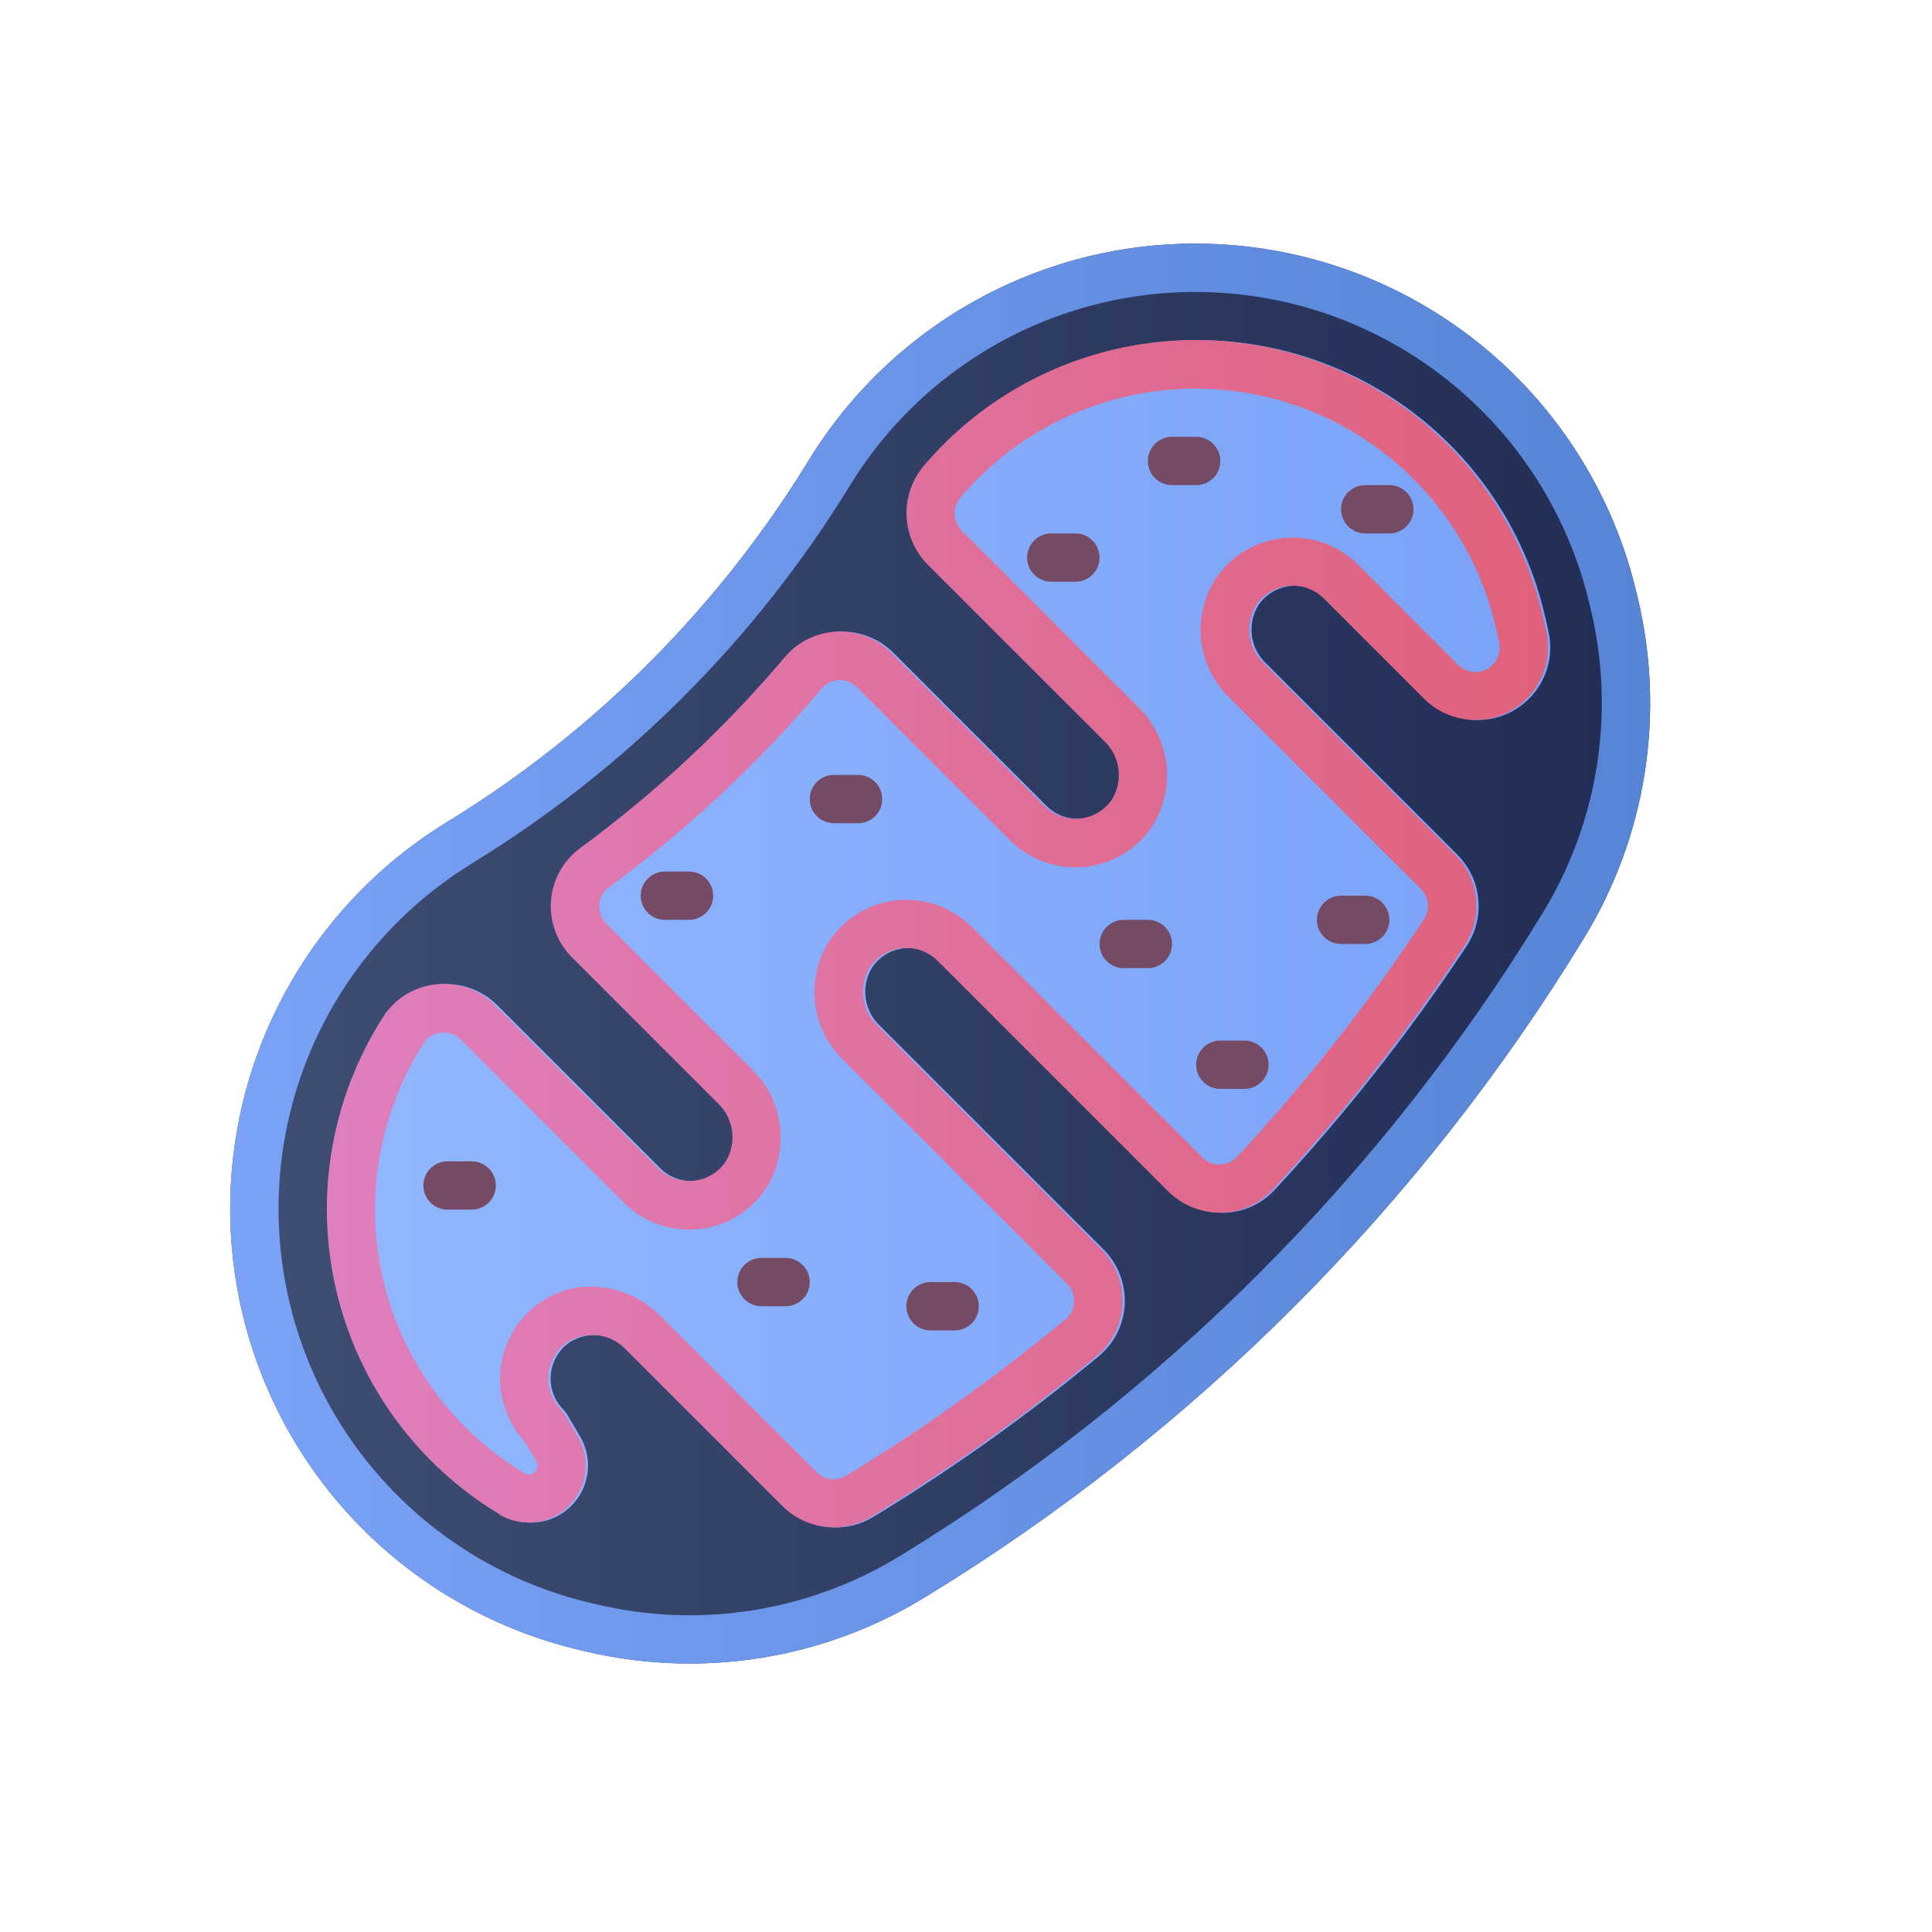<?xml version="1.0" encoding="UTF-8" standalone="no"?>
<svg
   width="700pt"
   height="700pt"
   version="1.1"
   viewBox="0 0 700 700"
   id="svg246"
   sodipodi:docname="powerhouse.svg"
   inkscape:version="1.2.1 (9c6d41e410, 2022-07-14, custom)"
   xmlns:inkscape="http://www.inkscape.org/namespaces/inkscape"
   xmlns:sodipodi="http://sodipodi.sourceforge.net/DTD/sodipodi-0.dtd"
   xmlns:xlink="http://www.w3.org/1999/xlink"
   xmlns="http://www.w3.org/2000/svg"
   xmlns:svg="http://www.w3.org/2000/svg">
  <sodipodi:namedview
     id="namedview248"
     pagecolor="#ffffff"
     bordercolor="#000000"
     borderopacity="0.25"
     inkscape:showpageshadow="2"
     inkscape:pageopacity="0.0"
     inkscape:pagecheckerboard="true"
     inkscape:deskcolor="#d1d1d1"
     inkscape:document-units="pt"
     showgrid="false"
     inkscape:zoom="0.70710678"
     inkscape:cx="291.32799"
     inkscape:cy="534.57273"
     inkscape:window-width="1667"
     inkscape:window-height="848"
     inkscape:window-x="0"
     inkscape:window-y="0"
     inkscape:window-maximized="1"
     inkscape:current-layer="g244" />
  <defs
     id="defs188">
    <linearGradient
       inkscape:collect="always"
       id="linearGradient3058">
      <stop
         style="stop-color:#91b7ff;stop-opacity:1;"
         offset="0"
         id="stop3054" />
      <stop
         style="stop-color:#7aa2f7;stop-opacity:1;"
         offset="1"
         id="stop3056" />
    </linearGradient>
    <linearGradient
       inkscape:collect="always"
       id="linearGradient2998">
      <stop
         style="stop-color:#7aa2f7;stop-opacity:1;"
         offset="0"
         id="stop2994" />
      <stop
         style="stop-color:#5784d5;stop-opacity:1;"
         offset="1"
         id="stop2996" />
    </linearGradient>
    <linearGradient
       inkscape:collect="always"
       id="linearGradient2942">
      <stop
         style="stop-color:#df7fbe;stop-opacity:1;"
         offset="0"
         id="stop2938" />
      <stop
         style="stop-color:#e0617a;stop-opacity:1;"
         offset="1"
         id="stop2940" />
    </linearGradient>
    <linearGradient
       inkscape:collect="always"
       id="linearGradient2890">
      <stop
         style="stop-color:#3f4e74;stop-opacity:1;"
         offset="0"
         id="stop2886" />
      <stop
         style="stop-color:#222d56;stop-opacity:1;"
         offset="1"
         id="stop2888" />
    </linearGradient>
    <symbol
       id="i"
       overflow="visible">
      <path
         d="m29.312-1.75c-1.512 0.781-3.09 1.371-4.734 1.766-1.637 0.406-3.34 0.609-5.109 0.609-5.312 0-9.527-1.484-12.641-4.453-3.106-2.969-4.656-7-4.656-12.094s1.551-9.125 4.656-12.094c3.113-2.969 7.328-4.453 12.641-4.453 1.77 0 3.473 0.199 5.109 0.594 1.645 0.398 3.223 0.992 4.734 1.781v6.594c-1.531-1.039-3.039-1.801-4.516-2.281-1.48-0.488-3.039-0.734-4.672-0.734-2.938 0-5.246 0.945-6.922 2.828-1.68 1.875-2.516 4.465-2.516 7.766 0 3.293 0.836 5.883 2.516 7.766 1.676 1.875 3.984 2.812 6.922 2.812 1.633 0 3.191-0.238 4.672-0.719 1.477-0.488 2.984-1.254 4.516-2.297z"
         id="path161" />
    </symbol>
    <symbol
       id="d"
       overflow="visible">
      <path
         d="m21.453-17.406c-0.68-0.312-1.352-0.539-2.016-0.688-0.656-0.156-1.32-0.234-1.984-0.234-1.969 0-3.484 0.633-4.547 1.891-1.055 1.262-1.578 3.07-1.578 5.422v11.016h-7.656v-23.922h7.656v3.922c0.977-1.562 2.102-2.703 3.375-3.422 1.281-0.719 2.812-1.078 4.594-1.078 0.25 0 0.523 0.012 0.828 0.031 0.301 0.023 0.734 0.07 1.297 0.141z"
         id="path164" />
    </symbol>
    <symbol
       id="c"
       overflow="visible">
      <path
         d="m27.562-12.031v2.188h-17.891c0.188 1.793 0.832 3.137 1.938 4.031 1.113 0.898 2.672 1.344 4.672 1.344 1.602 0 3.25-0.234 4.938-0.703 1.688-0.477 3.422-1.203 5.203-2.172v5.891c-1.805 0.688-3.609 1.203-5.422 1.547-1.812 0.352-3.621 0.531-5.422 0.531-4.336 0-7.703-1.098-10.109-3.297-2.398-2.207-3.594-5.297-3.594-9.266 0-3.906 1.176-6.973 3.531-9.203 2.363-2.238 5.609-3.359 9.734-3.359 3.758 0 6.769 1.137 9.031 3.406 2.258 2.262 3.391 5.281 3.391 9.062zm-7.859-2.531c0-1.457-0.43-2.629-1.281-3.516-0.844-0.895-1.949-1.344-3.312-1.344-1.492 0-2.699 0.418-3.625 1.25-0.918 0.836-1.492 2.039-1.719 3.609z"
         id="path167" />
    </symbol>
    <symbol
       id="a"
       overflow="visible">
      <path
         d="m14.391-10.766c-1.594 0-2.793 0.273-3.594 0.812-0.805 0.543-1.203 1.34-1.203 2.391 0 0.969 0.32 1.73 0.969 2.281 0.645 0.543 1.547 0.812 2.703 0.812 1.438 0 2.644-0.516 3.625-1.547 0.988-1.031 1.484-2.32 1.484-3.875v-0.875zm11.688-2.891v13.656h-7.703v-3.547c-1.031 1.449-2.188 2.508-3.469 3.172s-2.84 1-4.672 1c-2.481 0-4.496-0.723-6.047-2.172-1.543-1.445-2.312-3.32-2.312-5.625 0-2.812 0.961-4.867 2.891-6.172 1.938-1.312 4.969-1.969 9.094-1.969h4.516v-0.609c0-1.207-0.48-2.094-1.438-2.656-0.949-0.562-2.438-0.844-4.469-0.844-1.637 0-3.156 0.168-4.562 0.5-1.406 0.324-2.719 0.812-3.938 1.469v-5.828c1.645-0.406 3.289-0.707 4.938-0.906 1.656-0.207 3.305-0.312 4.953-0.312 4.32 0 7.438 0.855 9.344 2.562 1.914 1.699 2.875 4.461 2.875 8.281z"
         id="path170" />
    </symbol>
    <symbol
       id="h"
       overflow="visible">
      <path
         d="m12.031-30.719v6.797h7.875v5.469h-7.875v10.141c0 1.117 0.219 1.871 0.656 2.266 0.438 0.387 1.312 0.578 2.625 0.578h3.938v5.469h-6.562c-3.023 0-5.164-0.629-6.422-1.891-1.262-1.258-1.891-3.398-1.891-6.422v-10.141h-3.797v-5.469h3.797v-6.797z"
         id="path173" />
    </symbol>
    <symbol
       id="b"
       overflow="visible">
      <path
         d="m19.953-20.422v-12.812h7.688v33.234h-7.688v-3.453c-1.055 1.406-2.215 2.438-3.484 3.094-1.273 0.656-2.742 0.984-4.406 0.984-2.949 0-5.371-1.172-7.266-3.516-1.887-2.344-2.828-5.359-2.828-9.047s0.941-6.703 2.828-9.047c1.895-2.344 4.316-3.516 7.266-3.516 1.656 0 3.117 0.336 4.391 1 1.281 0.656 2.445 1.684 3.5 3.078zm-5.047 15.484c1.645 0 2.894-0.598 3.75-1.797 0.863-1.195 1.297-2.93 1.297-5.203 0-2.281-0.434-4.019-1.297-5.219-0.855-1.195-2.106-1.797-3.75-1.797-1.625 0-2.871 0.602-3.734 1.797-0.855 1.199-1.281 2.938-1.281 5.219 0 2.273 0.426 4.008 1.281 5.203 0.863 1.199 2.109 1.797 3.734 1.797z"
         id="path176" />
    </symbol>
    <symbol
       id="g"
       overflow="visible">
      <path
         d="m16.406-4.938c1.633 0 2.883-0.598 3.75-1.797 0.863-1.195 1.297-2.93 1.297-5.203 0-2.281-0.434-4.019-1.297-5.219-0.867-1.195-2.117-1.797-3.75-1.797-1.637 0-2.891 0.605-3.766 1.812-0.875 1.199-1.312 2.934-1.312 5.203 0 2.262 0.438 3.996 1.312 5.203 0.875 1.199 2.129 1.797 3.766 1.797zm-5.078-15.484c1.051-1.395 2.219-2.422 3.5-3.078 1.281-0.664 2.754-1 4.422-1 2.945 0 5.367 1.172 7.266 3.516 1.895 2.344 2.844 5.359 2.844 9.047s-0.949 6.703-2.844 9.047c-1.898 2.344-4.32 3.516-7.266 3.516-1.668 0-3.141-0.336-4.422-1s-2.449-1.691-3.5-3.078v3.453h-7.656v-33.234h7.656z"
         id="path179" />
    </symbol>
    <symbol
       id="f"
       overflow="visible">
      <path
         d="m0.531-23.922h7.656l6.422 16.234 5.469-16.234h7.656l-10.062 26.188c-1.012 2.664-2.195 4.523-3.547 5.578-1.344 1.062-3.121 1.594-5.328 1.594h-4.422v-5.016h2.391c1.301 0 2.242-0.211 2.828-0.625 0.594-0.406 1.055-1.148 1.391-2.219l0.203-0.656z"
         id="path182" />
    </symbol>
    <symbol
       id="e"
       overflow="visible">
      <path
         d="m12.234-25.672v19.453h2.953c3.363 0 5.93-0.832 7.703-2.5 1.77-1.664 2.656-4.086 2.656-7.266 0-3.156-0.887-5.555-2.656-7.203-1.762-1.656-4.328-2.484-7.703-2.484zm-8.219-6.219h8.672c4.844 0 8.445 0.344 10.812 1.031 2.375 0.688 4.41 1.859 6.109 3.516 1.488 1.438 2.598 3.102 3.328 4.984 0.727 1.875 1.094 4 1.094 6.375 0 2.406-0.367 4.559-1.094 6.453-0.73 1.887-1.84 3.547-3.328 4.984-1.711 1.648-3.762 2.82-6.156 3.516-2.398 0.688-5.984 1.031-10.766 1.031h-8.672z"
         id="path185" />
    </symbol>
    <linearGradient
       inkscape:collect="always"
       xlink:href="#linearGradient2890"
       id="linearGradient2892"
       x1="83.399"
       y1="345.505"
       x2="597.884"
       y2="345.505"
       gradientUnits="userSpaceOnUse" />
    <linearGradient
       inkscape:collect="always"
       xlink:href="#linearGradient2942"
       id="linearGradient2944"
       x1="118.421"
       y1="338.295"
       x2="560.845"
       y2="338.295"
       gradientUnits="userSpaceOnUse" />
    <linearGradient
       inkscape:collect="always"
       xlink:href="#linearGradient2998"
       id="linearGradient3000"
       x1="83.399"
       y1="345.505"
       x2="597.884"
       y2="345.505"
       gradientUnits="userSpaceOnUse" />
    <linearGradient
       inkscape:collect="always"
       xlink:href="#linearGradient3058"
       id="linearGradient3060"
       x1="119.272"
       y1="338.326"
       x2="561.696"
       y2="338.326"
       gradientUnits="userSpaceOnUse" />
  </defs>
  <g
     id="g244">
    <path
       d="m 209.573,597.724 2.082,0.5 v -0.004 c 12.551,3 25.41,4.519 38.316,4.523 30.039,-0.019 59.488,-8.324 85.109,-24 97.457,-59.473 179.32,-141.33 238.79,-238.79 22.609,-36.934 29.613,-81.34 19.477,-123.45 l -0.5,-2.066 0.004,0.004 c -7.535,-31.637 -24.297,-60.328 -48.156,-82.43 -23.859,-22.098 -53.742,-36.617 -85.863,-41.715 -32.121,-5.098 -65.031,-0.543 -94.559,13.09 -29.527,13.629 -54.344,35.719 -71.305,63.473 -32.707,53.383 -77.59,98.266 -130.98,130.97 -27.75,16.961 -49.844,41.777 -63.473,71.305 -13.629,29.531 -18.184,62.441 -13.086,94.562 5.094,32.121 19.613,62.004 41.715,85.863 22.102,23.859 50.789,40.621 82.426,48.16 z"
       id="path2211"
       style="fill:url(#linearGradient2892);fill-opacity:1"
       sodipodi:nodetypes="ccccccccccscccccscc" />
    <path
       d="m 181.765,548.745 c 5.305,3.164 11.746,3.789 17.559,1.711 5.816,-2.082 10.398,-6.648 12.496,-12.457 2.098,-5.809 1.492,-12.254 -1.652,-17.566 l -4.644,-7.875 h -0.004 c -0.367,-0.641 -0.816,-1.23 -1.336,-1.75 -3.379,-3.383 -5.07,-8.098 -4.613,-12.855 0.457,-4.758 3.016,-9.066 6.973,-11.742 3.309,-2.031 7.219,-2.863 11.066,-2.348 3.848,0.516 7.402,2.344 10.059,5.176 l 56.605,56.605 -0.004,-0.004 c 4.945,4.969 11.664,7.766 18.676,7.777 4.539,0.004 9,-1.207 12.922,-3.5 l 1.863,-1.109 c 28.199,-17.191 55.105,-36.418 80.5,-57.531 5.59,-4.672 8.961,-11.473 9.293,-18.75 0.336,-7.41 -2.457,-14.617 -7.699,-19.863 l -81.008,-81.008 c -2.828,-2.66 -4.656,-6.211 -5.172,-10.059 -0.516,-3.848 0.312,-7.754 2.344,-11.062 2.68,-3.961 6.984,-6.519 11.742,-6.977 4.758,-0.457 9.473,1.234 12.855,4.613 l 83.52,83.52 c 5.086,5.035 11.98,7.82 19.137,7.723 7.043,-0.086 13.742,-3.059 18.531,-8.223 25.645,-27.555 48.965,-57.18 69.73,-88.578 3.289,-5.062 4.738,-11.105 4.102,-17.109 -0.637,-6.004 -3.324,-11.609 -7.602,-15.867 l -69.23,-69.23 c -2.832,-2.66 -4.656,-6.211 -5.172,-10.059 -0.516,-3.848 0.312,-7.754 2.344,-11.062 2.68,-3.961 6.984,-6.519 11.742,-6.977 4.758,-0.457 9.473,1.234 12.855,4.613 l 36.27,36.277 c 5.356,5.344 12.75,8.125 20.301,7.633 7.551,-0.496 14.523,-4.219 19.137,-10.219 4.609,-6 6.414,-13.695 4.949,-21.117 -0.316,-1.617 -0.672,-3.231 -1.059,-4.863 l -0.508,-2.102 c -7.383,-31.098 -26.039,-58.352 -52.355,-76.492 -26.316,-18.137 -58.426,-25.871 -90.113,-21.703 -31.691,4.164 -60.707,19.934 -81.441,44.258 -4.344,5.047 -6.633,11.539 -6.418,18.191 0.215,6.652 2.922,12.984 7.582,17.738 l 63.918,63.875 c 2.879,2.676 4.742,6.266 5.266,10.16 0.527,3.894 -0.312,7.852 -2.379,11.199 -2.695,3.91 -6.992,6.426 -11.723,6.859 -4.731,0.438 -9.41,-1.25 -12.777,-4.606 l -55.457,-55.457 c -5.156,-5.18 -12.246,-7.965 -19.547,-7.684 -7.305,0.281 -14.16,3.602 -18.902,9.164 -21.938,25.934 -46.855,49.188 -74.242,69.281 -6.141,4.527 -10,11.512 -10.566,19.121 -0.566,7.609 2.215,15.086 7.617,20.473 l 52.734,52.734 v 0.004 c 2.883,2.676 4.742,6.266 5.269,10.16 0.527,3.894 -0.312,7.852 -2.379,11.199 -2.699,3.91 -6.992,6.426 -11.723,6.859 -4.731,0.438 -9.414,-1.25 -12.777,-4.606 l -58.965,-58.965 h -0.004 c -5.66,-5.688 -13.609,-8.48 -21.586,-7.586 -7.762,0.812 -14.734,5.121 -18.934,11.699 -18.848,29.34 -25.008,65.062 -17.082,99.02 7.926,33.961 29.266,63.262 59.152,81.23 z"
       id="path192-3"
       style="fill:url(#linearGradient3060);fill-opacity:1"
       sodipodi:nodetypes="cccccccscsccccccccccscscccccsccscsccccccccccsccccccccccccccscccccccccc" />
    <path
       d="m 209.573,597.724 2.082,0.5 v -0.004 c 12.551,3 25.41,4.519 38.316,4.523 30.039,-0.019 59.488,-8.324 85.109,-24 97.457,-59.473 179.32,-141.33 238.79,-238.79 22.609,-36.934 29.613,-81.34 19.477,-123.45 l -0.5,-2.066 0.004,0.004 c -7.535,-31.637 -24.297,-60.328 -48.156,-82.43 -23.859,-22.098 -53.742,-36.617 -85.863,-41.715 -32.121,-5.098 -65.031,-0.543 -94.559,13.09 -29.527,13.629 -54.344,35.719 -71.305,63.473 -32.707,53.383 -77.59,98.266 -130.98,130.97 -27.75,16.961 -49.844,41.777 -63.473,71.305 -13.629,29.531 -18.184,62.441 -13.086,94.562 5.094,32.121 19.613,62.004 41.715,85.863 22.102,23.859 50.789,40.621 82.426,48.16 z m -38.5,-284.95 c 55.766,-34.152 102.65,-81.023 136.82,-136.78 20.316,-33.246 53.027,-57.047 90.914,-66.152 37.887,-9.102 77.84,-2.766 111.05,17.621 33.207,20.387 56.941,53.145 65.973,91.047 l 0.488,2.055 v 0.004 c 9.047,37.602 2.789,77.258 -17.395,110.25 -58.008,95.086 -137.87,174.96 -232.94,232.98 -32.988,20.188 -72.648,26.445 -110.25,17.395 l -2.082,-0.488 c -37.906,-9.031 -70.664,-32.766 -91.047,-65.973 -20.387,-33.207 -26.727,-73.16 -17.621,-111.05 9.102,-37.887 32.902,-70.598 66.148,-90.914 z"
       id="path190"
       style="fill:url(#linearGradient3000);fill-opacity:1" />
    <path
       d="m 180.913,548.714 c 5.305,3.164 11.746,3.789 17.559,1.711 5.816,-2.082 10.398,-6.648 12.496,-12.457 2.098,-5.809 1.492,-12.254 -1.652,-17.566 l -4.644,-7.875 h -0.004 c -0.367,-0.641 -0.816,-1.23 -1.336,-1.75 -3.379,-3.383 -5.07,-8.098 -4.613,-12.855 0.457,-4.758 3.016,-9.066 6.973,-11.742 3.309,-2.031 7.219,-2.863 11.066,-2.348 3.848,0.516 7.402,2.344 10.059,5.176 l 56.605,56.605 -0.004,-0.004 c 4.945,4.969 11.664,7.766 18.676,7.777 4.539,0.004 9,-1.207 12.922,-3.5 l 1.863,-1.109 c 28.199,-17.191 55.105,-36.418 80.5,-57.531 5.59,-4.672 8.961,-11.473 9.293,-18.75 0.336,-7.41 -2.457,-14.617 -7.699,-19.863 l -81.008,-81.008 c -2.828,-2.66 -4.656,-6.211 -5.172,-10.059 -0.516,-3.848 0.312,-7.754 2.344,-11.062 2.68,-3.961 6.984,-6.519 11.742,-6.977 4.758,-0.457 9.473,1.234 12.855,4.613 l 83.52,83.52 c 5.086,5.035 11.98,7.82 19.137,7.723 7.043,-0.086 13.742,-3.059 18.531,-8.223 25.645,-27.555 48.965,-57.18 69.73,-88.578 3.289,-5.062 4.738,-11.105 4.102,-17.109 -0.637,-6.004 -3.324,-11.609 -7.602,-15.867 l -69.23,-69.23 c -2.832,-2.66 -4.656,-6.211 -5.172,-10.059 -0.516,-3.848 0.312,-7.754 2.344,-11.062 2.68,-3.961 6.984,-6.519 11.742,-6.977 4.758,-0.457 9.473,1.234 12.855,4.613 l 36.27,36.277 c 5.356,5.344 12.75,8.125 20.301,7.633 7.551,-0.496 14.523,-4.219 19.137,-10.219 4.609,-6 6.414,-13.695 4.949,-21.117 -0.316,-1.617 -0.672,-3.231 -1.059,-4.863 l -0.508,-2.102 c -7.383,-31.098 -26.039,-58.352 -52.355,-76.492 -26.316,-18.137 -58.426,-25.871 -90.113,-21.703 -31.691,4.164 -60.707,19.934 -81.441,44.258 -4.344,5.047 -6.633,11.539 -6.418,18.191 0.215,6.652 2.922,12.984 7.582,17.738 l 63.918,63.875 c 2.879,2.676 4.742,6.266 5.266,10.16 0.527,3.894 -0.312,7.852 -2.379,11.199 -2.695,3.91 -6.992,6.426 -11.723,6.859 -4.731,0.438 -9.41,-1.25 -12.777,-4.606 l -55.457,-55.457 c -5.156,-5.18 -12.246,-7.965 -19.547,-7.684 -7.305,0.281 -14.16,3.602 -18.902,9.164 -21.938,25.934 -46.855,49.188 -74.242,69.281 -6.141,4.527 -10,11.512 -10.566,19.121 -0.566,7.609 2.215,15.086 7.617,20.473 l 52.734,52.734 v 0.004 c 2.883,2.676 4.742,6.266 5.269,10.16 0.527,3.894 -0.312,7.852 -2.379,11.199 -2.699,3.91 -6.992,6.426 -11.723,6.859 -4.731,0.438 -9.414,-1.25 -12.777,-4.606 l -58.965,-58.965 h -0.004 c -5.66,-5.688 -13.609,-8.48 -21.586,-7.586 -7.762,0.812 -14.734,5.121 -18.934,11.699 -18.848,29.34 -25.008,65.062 -17.082,99.02 7.926,33.961 29.266,63.262 59.152,81.23 z m -27.316,-170.82 c 1.359,-2.117 3.617,-3.488 6.125,-3.719 2.695,-0.305 5.387,0.641 7.305,2.562 l 58.965,58.965 v 0.004 c 7.019,7.012 16.785,10.555 26.664,9.676 9.883,-0.879 18.871,-6.086 24.543,-14.227 4.41,-6.727 6.34,-14.777 5.461,-22.773 -0.879,-7.992 -4.516,-15.434 -10.281,-21.039 l -52.734,-52.734 h -0.004 c -1.82,-1.797 -2.75,-4.305 -2.539,-6.852 0.18,-2.504 1.461,-4.801 3.5,-6.266 28.461,-20.918 54.363,-45.113 77.168,-72.082 1.527,-1.816 3.754,-2.898 6.125,-2.984 2.457,-0.105 4.848,0.828 6.578,2.574 l 55.457,55.457 h 0.004 c 7.016,7.012 16.781,10.555 26.664,9.676 9.883,-0.879 18.867,-6.086 24.539,-14.227 4.41,-6.727 6.34,-14.777 5.461,-22.773 -0.879,-7.992 -4.516,-15.434 -10.281,-21.039 l -63.875,-63.875 c -3.281,-3.348 -3.398,-8.672 -0.262,-12.16 17.922,-21.043 43.012,-34.688 70.414,-38.293 27.402,-3.609 55.168,3.074 77.926,18.758 22.758,15.684 38.887,39.254 45.27,66.145 l 0.5,2.09 c 0.332,1.391 0.641,2.781 0.875,4.172 v 0.004 c 0.785,3.816 -1.035,7.691 -4.473,9.527 -3.434,1.836 -7.668,1.191 -10.402,-1.582 l -36.277,-36.27 c -7,-7.059 -16.793,-10.609 -26.688,-9.676 -9.953,0.902 -18.988,6.191 -24.648,14.426 -4.418,6.664 -6.356,14.668 -5.473,22.613 0.879,7.949 4.523,15.332 10.293,20.867 l 69.273,69.203 c 2.949,2.906 3.461,7.481 1.227,10.965 -20.227,30.59 -42.949,59.453 -67.938,86.293 -1.637,1.68 -3.883,2.633 -6.231,2.644 -2.348,0.008 -4.602,-0.926 -6.254,-2.594 l -83.52,-83.52 c -7.047,-7.043 -16.863,-10.586 -26.781,-9.668 -9.922,0.918 -18.922,6.203 -24.555,14.422 -4.418,6.664 -6.356,14.664 -5.473,22.613 0.879,7.945 4.523,15.328 10.293,20.863 l 81.008,81.008 c 1.777,1.762 2.731,4.191 2.625,6.695 -0.066,2.375 -1.16,4.609 -2.992,6.125 -24.73,20.57 -50.93,39.301 -78.391,56.051 l -1.582,0.938 h -0.004 c -3.414,1.902 -7.684,1.27 -10.402,-1.539 l -56.605,-56.605 c -6.606,-6.695 -15.602,-10.492 -25.004,-10.551 -6.598,-0.023 -13.043,1.973 -18.473,5.723 -8.031,5.519 -13.266,14.262 -14.336,23.949 -1.07,9.688 2.129,19.359 8.762,26.5 l 4.121,7 c 0.844,1.242 0.621,2.918 -0.516,3.894 -0.965,1.121 -2.613,1.336 -3.832,0.5 -25.844,-15.535 -44.289,-40.879 -51.133,-70.242 -6.844,-29.367 -1.5,-60.254 14.812,-85.613 z"
       id="path192"
       style="fill:url(#linearGradient2944);fill-opacity:1" />
    <g
       id="g2478"
       style="fill:#744a65;fill-opacity:1">
      <g
         id="g2581"
         style="fill:#744a65;fill-opacity:1">
        <g
           id="g2567"
           style="fill:#744a65;fill-opacity:1">
          <path
             d="m 249.643,315.774 h -8.75 c -4.832,0 -8.75,3.918 -8.75,8.75 0,4.832 3.918,8.75 8.75,8.75 h 8.75 c 4.832,0 8.75,-3.918 8.75,-8.75 0,-4.832 -3.918,-8.75 -8.75,-8.75 z"
             id="path194"
             style="fill:#744a65;fill-opacity:1" />
          <path
             d="m 302.143,298.274 h 8.75 c 4.832,0 8.75,-3.918 8.75,-8.75 0,-4.832 -3.918,-8.75 -8.75,-8.75 h -8.75 c -4.832,0 -8.75,3.918 -8.75,8.75 0,4.832 3.918,8.75 8.75,8.75 z"
             id="path196"
             style="fill:#744a65;fill-opacity:1" />
          <path
             d="m 407.143,350.774 h 8.75 c 4.832,0 8.75,-3.918 8.75,-8.75 0,-4.832 -3.918,-8.75 -8.75,-8.75 h -8.75 c -4.832,0 -8.75,3.918 -8.75,8.75 0,4.832 3.918,8.75 8.75,8.75 z"
             id="path198"
             style="fill:#744a65;fill-opacity:1" />
          <path
             d="m 389.643,193.274 h -8.75 c -4.832,0 -8.75,3.918 -8.75,8.75 0,4.832 3.918,8.75 8.75,8.75 h 8.75 c 4.832,0 8.75,-3.918 8.75,-8.75 0,-4.832 -3.918,-8.75 -8.75,-8.75 z"
             id="path200"
             style="fill:#744a65;fill-opacity:1" />
          <path
             d="m 275.893,473.274 h 8.75 c 4.832,0 8.75,-3.918 8.75,-8.75 0,-4.832 -3.918,-8.75 -8.75,-8.75 h -8.75 c -4.832,0 -8.75,3.918 -8.75,8.75 0,4.832 3.918,8.75 8.75,8.75 z"
             id="path202"
             style="fill:#744a65;fill-opacity:1" />
          <path
             d="m 337.143,482.024 h 8.75 c 4.832,0 8.75,-3.918 8.75,-8.75 0,-4.832 -3.918,-8.75 -8.75,-8.75 h -8.75 c -4.832,0 -8.75,3.918 -8.75,8.75 0,4.832 3.918,8.75 8.75,8.75 z"
             id="path204"
             style="fill:#744a65;fill-opacity:1" />
          <path
             d="m 179.643,429.524 c 0,-2.32 -0.922,-4.547 -2.562,-6.188 -1.641,-1.641 -3.867,-2.562 -6.188,-2.562 h -8.75 c -4.832,0 -8.75,3.918 -8.75,8.75 0,4.832 3.918,8.75 8.75,8.75 h 8.75 c 2.32,0 4.547,-0.922 6.188,-2.562 1.641,-1.641 2.562,-3.867 2.562,-6.188 z"
             id="path206"
             style="fill:#744a65;fill-opacity:1" />
          <path
             d="m 485.893,342.024 h 8.75 c 4.832,0 8.75,-3.918 8.75,-8.75 0,-4.832 -3.918,-8.75 -8.75,-8.75 h -8.75 c -4.832,0 -8.75,3.918 -8.75,8.75 0,4.832 3.918,8.75 8.75,8.75 z"
             id="path208"
             style="fill:#744a65;fill-opacity:1" />
          <path
             d="m 442.143,394.524 h 8.75 c 4.832,0 8.75,-3.918 8.75,-8.75 0,-4.832 -3.918,-8.75 -8.75,-8.75 h -8.75 c -4.832,0 -8.75,3.918 -8.75,8.75 0,4.832 3.918,8.75 8.75,8.75 z"
             id="path210"
             style="fill:#744a65;fill-opacity:1" />
          <path
             d="m 494.643,193.274 h 8.75 c 4.832,0 8.75,-3.918 8.75,-8.75 0,-4.832 -3.918,-8.75 -8.75,-8.75 h -8.75 c -4.832,0 -8.75,3.918 -8.75,8.75 0,4.832 3.918,8.75 8.75,8.75 z"
             id="path212"
             style="fill:#744a65;fill-opacity:1" />
          <path
             d="m 433.393,175.774 c 4.832,0 8.75,-3.918 8.75,-8.75 0,-4.832 -3.918,-8.75 -8.75,-8.75 h -8.75 c -4.832,0 -8.75,3.918 -8.75,8.75 0,4.832 3.918,8.75 8.75,8.75 z"
             id="path214"
             style="fill:#744a65;fill-opacity:1" />
        </g>
      </g>
    </g>
  </g>
</svg>
